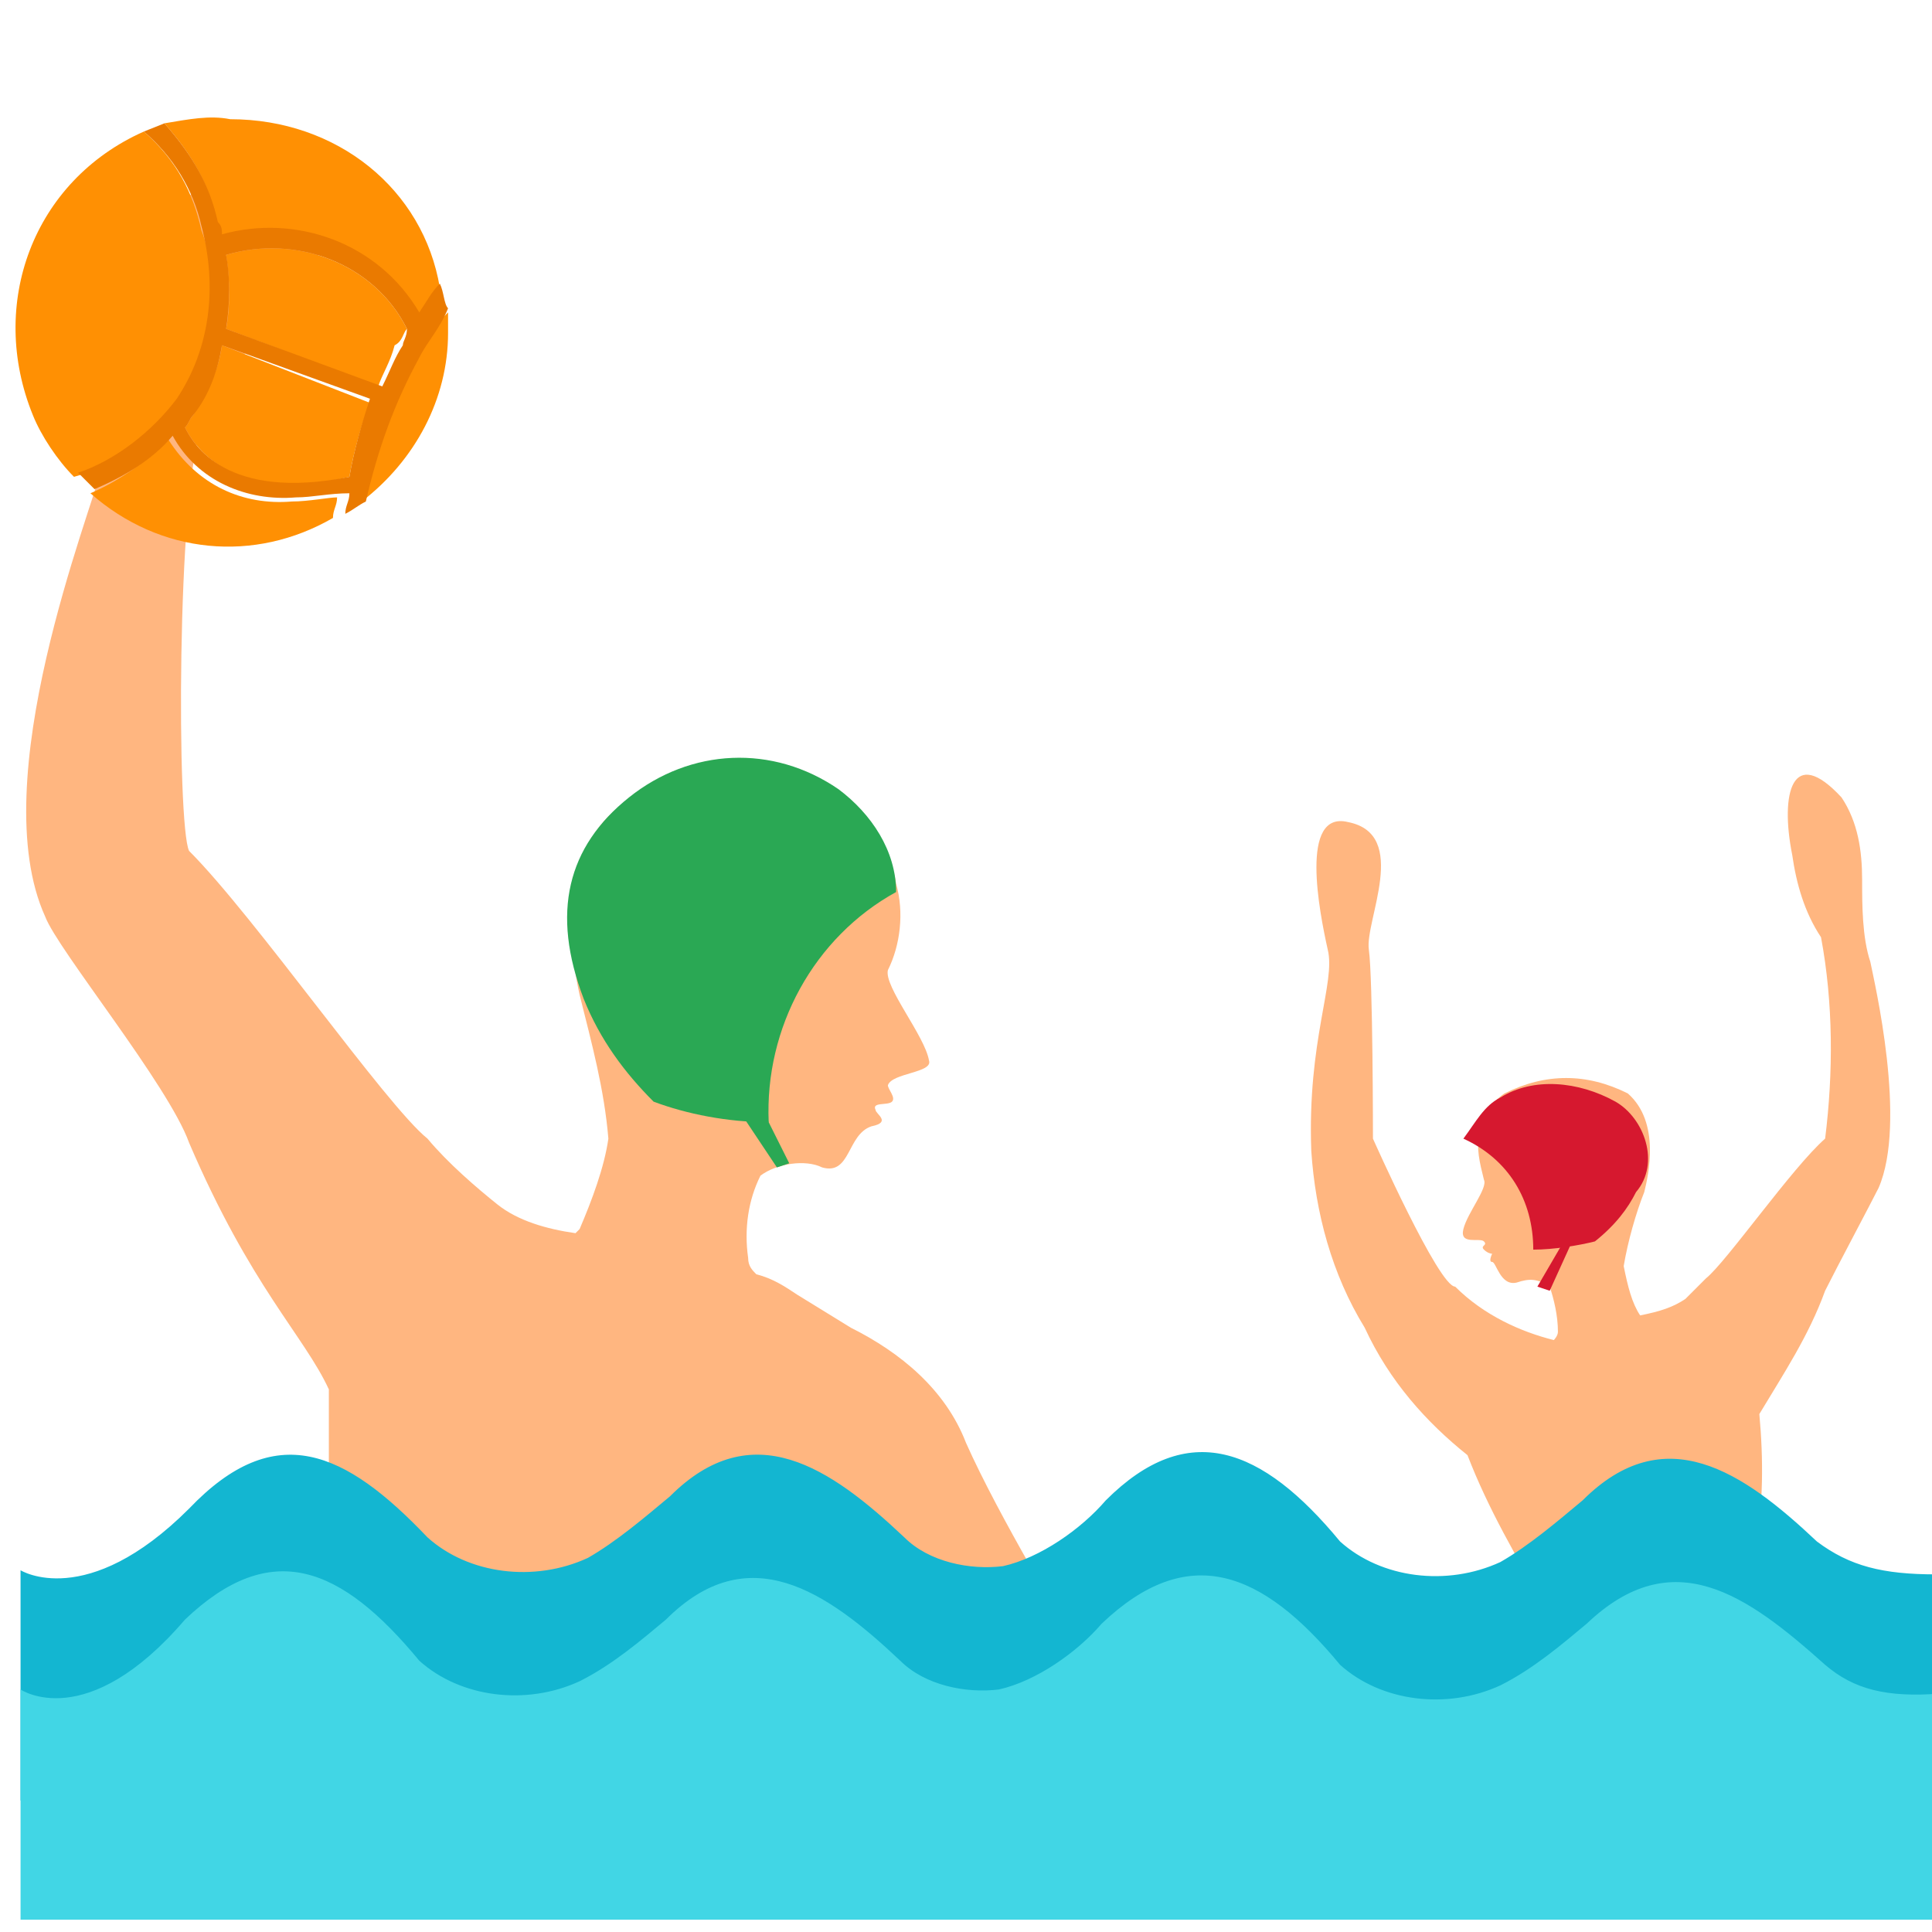 <?xml version="1.0" encoding="utf-8"?>
<!-- Generator: Adobe Illustrator 23.1.0, SVG Export Plug-In . SVG Version: 6.00 Build 0)  -->
<svg version="1.1" id="icons" xmlns="http://www.w3.org/2000/svg" xmlns:xlink="http://www.w3.org/1999/xlink" x="0px" y="0px"
	 viewBox="0 0 47 47" style="enable-background:new 0 0 47 47;" xml:space="preserve">
<style type="text/css">
	.st0{fill:#FFB680;}
	.st1{fill:#2AA854;}
	.st2{fill:#FF9003;}
	.st3{fill:#EA7A00;}
	.st4{fill:#D6182F;}
	.st5{fill:#13B6D1;}
	.st6{fill:#41D6E5;}
</style>
<title>WaterPolo</title>
<path class="st0" d="M26,39.7c0,0-1.7-2.8-2.5-4.6c-0.5-1.3-1.6-2.2-2.8-2.8l-1.3-0.8c0.1,0,0.1,0,0,0l0,0c-0.3-0.2-0.6-0.4-1-0.5
	l0,0l0,0l0,0l0,0c-0.1-0.1-0.2-0.2-0.2-0.4c-0.1-0.7,0-1.4,0.3-2c0.4-0.3,1.1-0.4,1.5-0.2c0.7,0.2,0.6-0.8,1.2-1
	c0.5-0.1,0.1-0.3,0.1-0.4c-0.1-0.2,0.3-0.1,0.4-0.2c0.1-0.1-0.1-0.3-0.1-0.4c0.1-0.3,1.1-0.3,1-0.6c-0.1-0.6-1.1-1.8-1-2.2
	c0.3-0.6,0.4-1.4,0.2-2.1c-0.1-0.7-0.5-1.4-1.2-1.8c-0.7-0.6-3.9-1.4-5.5-0.1c-1.6,1.2-1.2,3.7-1,4.6c0.3,1.2,0.6,2.3,0.7,3.5
	c-0.1,0.7-0.4,1.5-0.7,2.2c0,0,0,0-0.1,0.1c-0.7-0.1-1.4-0.3-1.9-0.7c-0.5-0.4-1.2-1-1.7-1.6c-1-0.8-4.2-5.4-5.8-7
	C4.3,20.1,4.3,12,4.9,10.4c1-2.2,1.9-2.5,2.7-3.9c1.4-2.7,0-3.8-2.9-1.8C4,5.1,3.6,5.9,3.5,6.6c-0.1,1.6-0.4,3.2-1,4.7
	c-0.3,1.2-2.9,7.7-1.4,11c0.3,0.8,3,4.1,3.5,5.5c1.5,3.5,2.8,4.7,3.4,6c0,0.6,0,1.3,0,1.9c0.1,1.5,0.3,2.9,0.6,4.3
	c0.2,1,0.2,1.9,0.1,2.8h8.5l2.2-2.2c0.2-0.6,0.6-1.8,0.7-2.2c0.1-0.2,0.1-0.4,0.2-0.6v1.9H26z"/>
<path class="st1" d="M20.4,19.2c-1.6-1.1-3.6-1-5.1,0.2c-1.5,1.2-1.9,2.8-1.1,4.9c0.4,1,1,1.8,1.7,2.5c0.8,0.3,1.8,0.5,2.8,0.5
	c-0.1-2.3,1.1-4.5,3.1-5.6C21.8,20.7,21.2,19.8,20.4,19.2z"/>
<polygon class="st1" points="18.1,27.2 18.9,28.4 19.2,28.3 18.5,26.9 "/>
<path class="st2" d="M4.7,10.1c-0.1,0.1-0.1,0.2-0.2,0.3c0.2,0.4,1.1,1.9,4,1.2C8.6,11,8.8,10.3,9,9.8L5.4,8.4
	C5.3,9.1,5,9.6,4.7,10.1z"/>
<path class="st2" d="M7.1,12.2c-1.2,0.1-2.3-0.4-3-1.5c-0.5,0.5-1.2,1-1.9,1.3c1.7,1.5,4,1.7,5.9,0.6c0-0.2,0.1-0.3,0.1-0.5
	C8,12.1,7.5,12.2,7.1,12.2z"/>
<path class="st2" d="M5.3,5.5c0.1,0.1,0.1,0.2,0.1,0.3C7.2,5.2,9.2,6,10.2,7.7c0.2-0.3,0.3-0.5,0.5-0.7c-0.4-2.4-2.5-4.1-5.1-4.1
	C5.1,2.8,4.6,2.9,4,3C4.7,3.8,5.1,4.5,5.3,5.5z"/>
<path class="st2" d="M5.5,6.2c0.1,0.6,0.1,1.3,0,1.8l3.7,1.4c0.1-0.3,0.3-0.6,0.4-1C9.8,8.3,9.8,8.1,9.9,8C9.1,6.4,7.2,5.7,5.5,6.2z
	"/>
<path class="st2" d="M8.8,12.2c1.3-1,2.1-2.5,2.1-4.1c0-0.2,0-0.3,0-0.5c-0.3,0.3-0.6,0.6-0.8,1.1C9.4,9.8,9,11,8.8,12.2z"/>
<path class="st2" d="M4.3,9.8c0.8-1.3,1.1-2.9,0.6-4.2C4.7,4.7,4.3,3.9,3.5,3.2c-2.7,1.2-3.8,4.2-2.7,6.9c0.2,0.5,0.6,1.1,1,1.5
	C2.9,11.3,3.7,10.6,4.3,9.8z"/>
<path class="st3" d="M10.7,6.9c-0.2,0.2-0.3,0.4-0.5,0.7c-1-1.7-3-2.4-4.8-1.9c0-0.1,0-0.2-0.1-0.3C5.1,4.5,4.7,3.8,4,3L3.5,3.2
	c0.7,0.6,1.2,1.4,1.4,2.3c0.4,1.5,0.2,3-0.6,4.2c-0.6,0.8-1.5,1.5-2.4,1.8c0.1,0.1,0.3,0.3,0.4,0.4c0.7-0.3,1.4-0.7,1.9-1.3
	c0.6,1.1,1.8,1.6,3,1.5c0.4,0,0.8-0.1,1.3-0.1c0,0.2-0.1,0.3-0.1,0.5c0.2-0.1,0.3-0.2,0.5-0.3c0.3-1.3,0.7-2.4,1.3-3.5
	c0.2-0.4,0.5-0.7,0.7-1.2C10.8,7.4,10.8,7.1,10.7,6.9z M8.5,11.6c-3,0.6-3.8-0.8-4-1.2c0.1-0.1,0.1-0.2,0.2-0.3
	c0.4-0.5,0.6-1.1,0.7-1.7L9,9.7C8.8,10.3,8.6,11,8.5,11.6L8.5,11.6z M9.8,8.4c-0.2,0.3-0.3,0.6-0.5,1L5.5,8c0.1-0.6,0.1-1.3,0-1.8
	C7.2,5.7,9.1,6.4,9.9,8C9.9,8.2,9.8,8.3,9.8,8.4L9.8,8.4z"/>
<path class="st0" d="M45.5,23.4c-0.2-0.6-0.2-1.4-0.2-2c0-0.7-0.1-1.4-0.5-2c-1.2-1.3-1.5-0.1-1.2,1.4c0.1,0.7,0.3,1.4,0.7,2
	c0.3,1.6,0.3,3.3,0.1,4.9c-0.8,0.7-2.4,3-2.9,3.4c-0.2,0.2-0.4,0.4-0.5,0.5c-0.3,0.2-0.6,0.3-1.1,0.4l0,0c-0.2-0.3-0.3-0.7-0.4-1.2
	c0.1-0.6,0.3-1.3,0.5-1.8c0.1-0.4,0.4-1.7-0.4-2.4c-1-0.5-2-0.5-3,0c-0.3,0.2-0.5,0.5-0.6,1c-0.1,0.3,0,0.7,0.1,1.1
	c0.1,0.2-0.4,0.8-0.5,1.2s0.4,0.2,0.5,0.3c0.1,0.1-0.1,0.1,0,0.2c0.1,0.1,0.2,0.1,0.2,0.1s-0.1,0.2,0,0.2c0.1,0,0.2,0.6,0.6,0.5
	c0.3-0.1,0.5-0.1,0.8,0.1c0.1,0.3,0.2,0.7,0.2,1.1c0,0.1-0.1,0.2-0.1,0.2l0,0c-0.8-0.2-1.7-0.6-2.4-1.3c-0.4,0-2-3.6-2-3.6
	s0-3.9-0.1-4.6s1-2.8-0.5-3.1c-1.2-0.3-0.7,2.2-0.5,3.1c0.2,0.8-0.5,2.2-0.4,4.9c0.1,1.5,0.5,3,1.3,4.3c0.6,1.3,1.5,2.3,2.5,3.1
	c0.5,1.3,1.2,2.5,1.9,3.7h5c0-0.4,0-1,0.1-1.4c0.2-1.1,0.2-2.2,0.1-3.3c0.6-1,1.2-1.9,1.6-3c0.3-0.6,1.1-2.1,1.3-2.5
	C46.4,27.3,45.6,23.9,45.5,23.4z"/>
<path class="st4" d="M36.5,26.7c0.8-0.5,1.9-0.4,2.8,0.1c0.7,0.4,1.1,1.5,0.5,2.2c-0.2,0.4-0.5,0.8-1,1.2c-0.4,0.1-1,0.2-1.5,0.2
	c0-1.2-0.6-2.2-1.7-2.7C35.9,27.3,36.1,26.9,36.5,26.7z"/>
<polygon class="st4" points="38.1,30.1 37.4,31.3 37.7,31.4 38.2,30.3 "/>
<path class="st5" d="M44.2,37.5c-1.8-1.7-3.7-3-5.7-1c-0.6,0.5-1.3,1.1-2,1.5c-1.3,0.6-2.9,0.4-3.9-0.5c-1.9-2.3-3.7-3-5.7-1
	c-0.6,0.7-1.6,1.4-2.5,1.6c-0.8,0.1-1.8-0.1-2.4-0.7c-1.8-1.7-3.7-3-5.7-1c-0.6,0.5-1.3,1.1-2,1.5c-1.3,0.6-2.9,0.4-3.9-0.5
	c-2-2.1-3.7-2.9-5.8-0.7c-2.5,2.5-4.1,1.5-4.1,1.5v5.6h46.6v-5.5C45.8,38.3,45,38.1,44.2,37.5z"/>
<path class="st6" d="M44.4,40.5c-1.9-1.7-3.7-3-5.8-1c-0.6,0.5-1.3,1.1-2.1,1.5c-1.3,0.6-2.9,0.4-3.9-0.5c-1.9-2.3-3.7-3-5.8-1
	c-0.6,0.7-1.6,1.4-2.5,1.6c-0.8,0.1-1.8-0.1-2.4-0.7c-1.8-1.7-3.7-3-5.7-1c-0.6,0.5-1.3,1.1-2.1,1.5c-1.3,0.6-2.9,0.4-3.9-0.5
	c-1.9-2.3-3.6-3-5.7-1c-2.4,2.8-4,1.7-4,1.7v5.6h46.7v-5.5C45.9,41.3,45.1,41.1,44.4,40.5z"/>
</svg>

